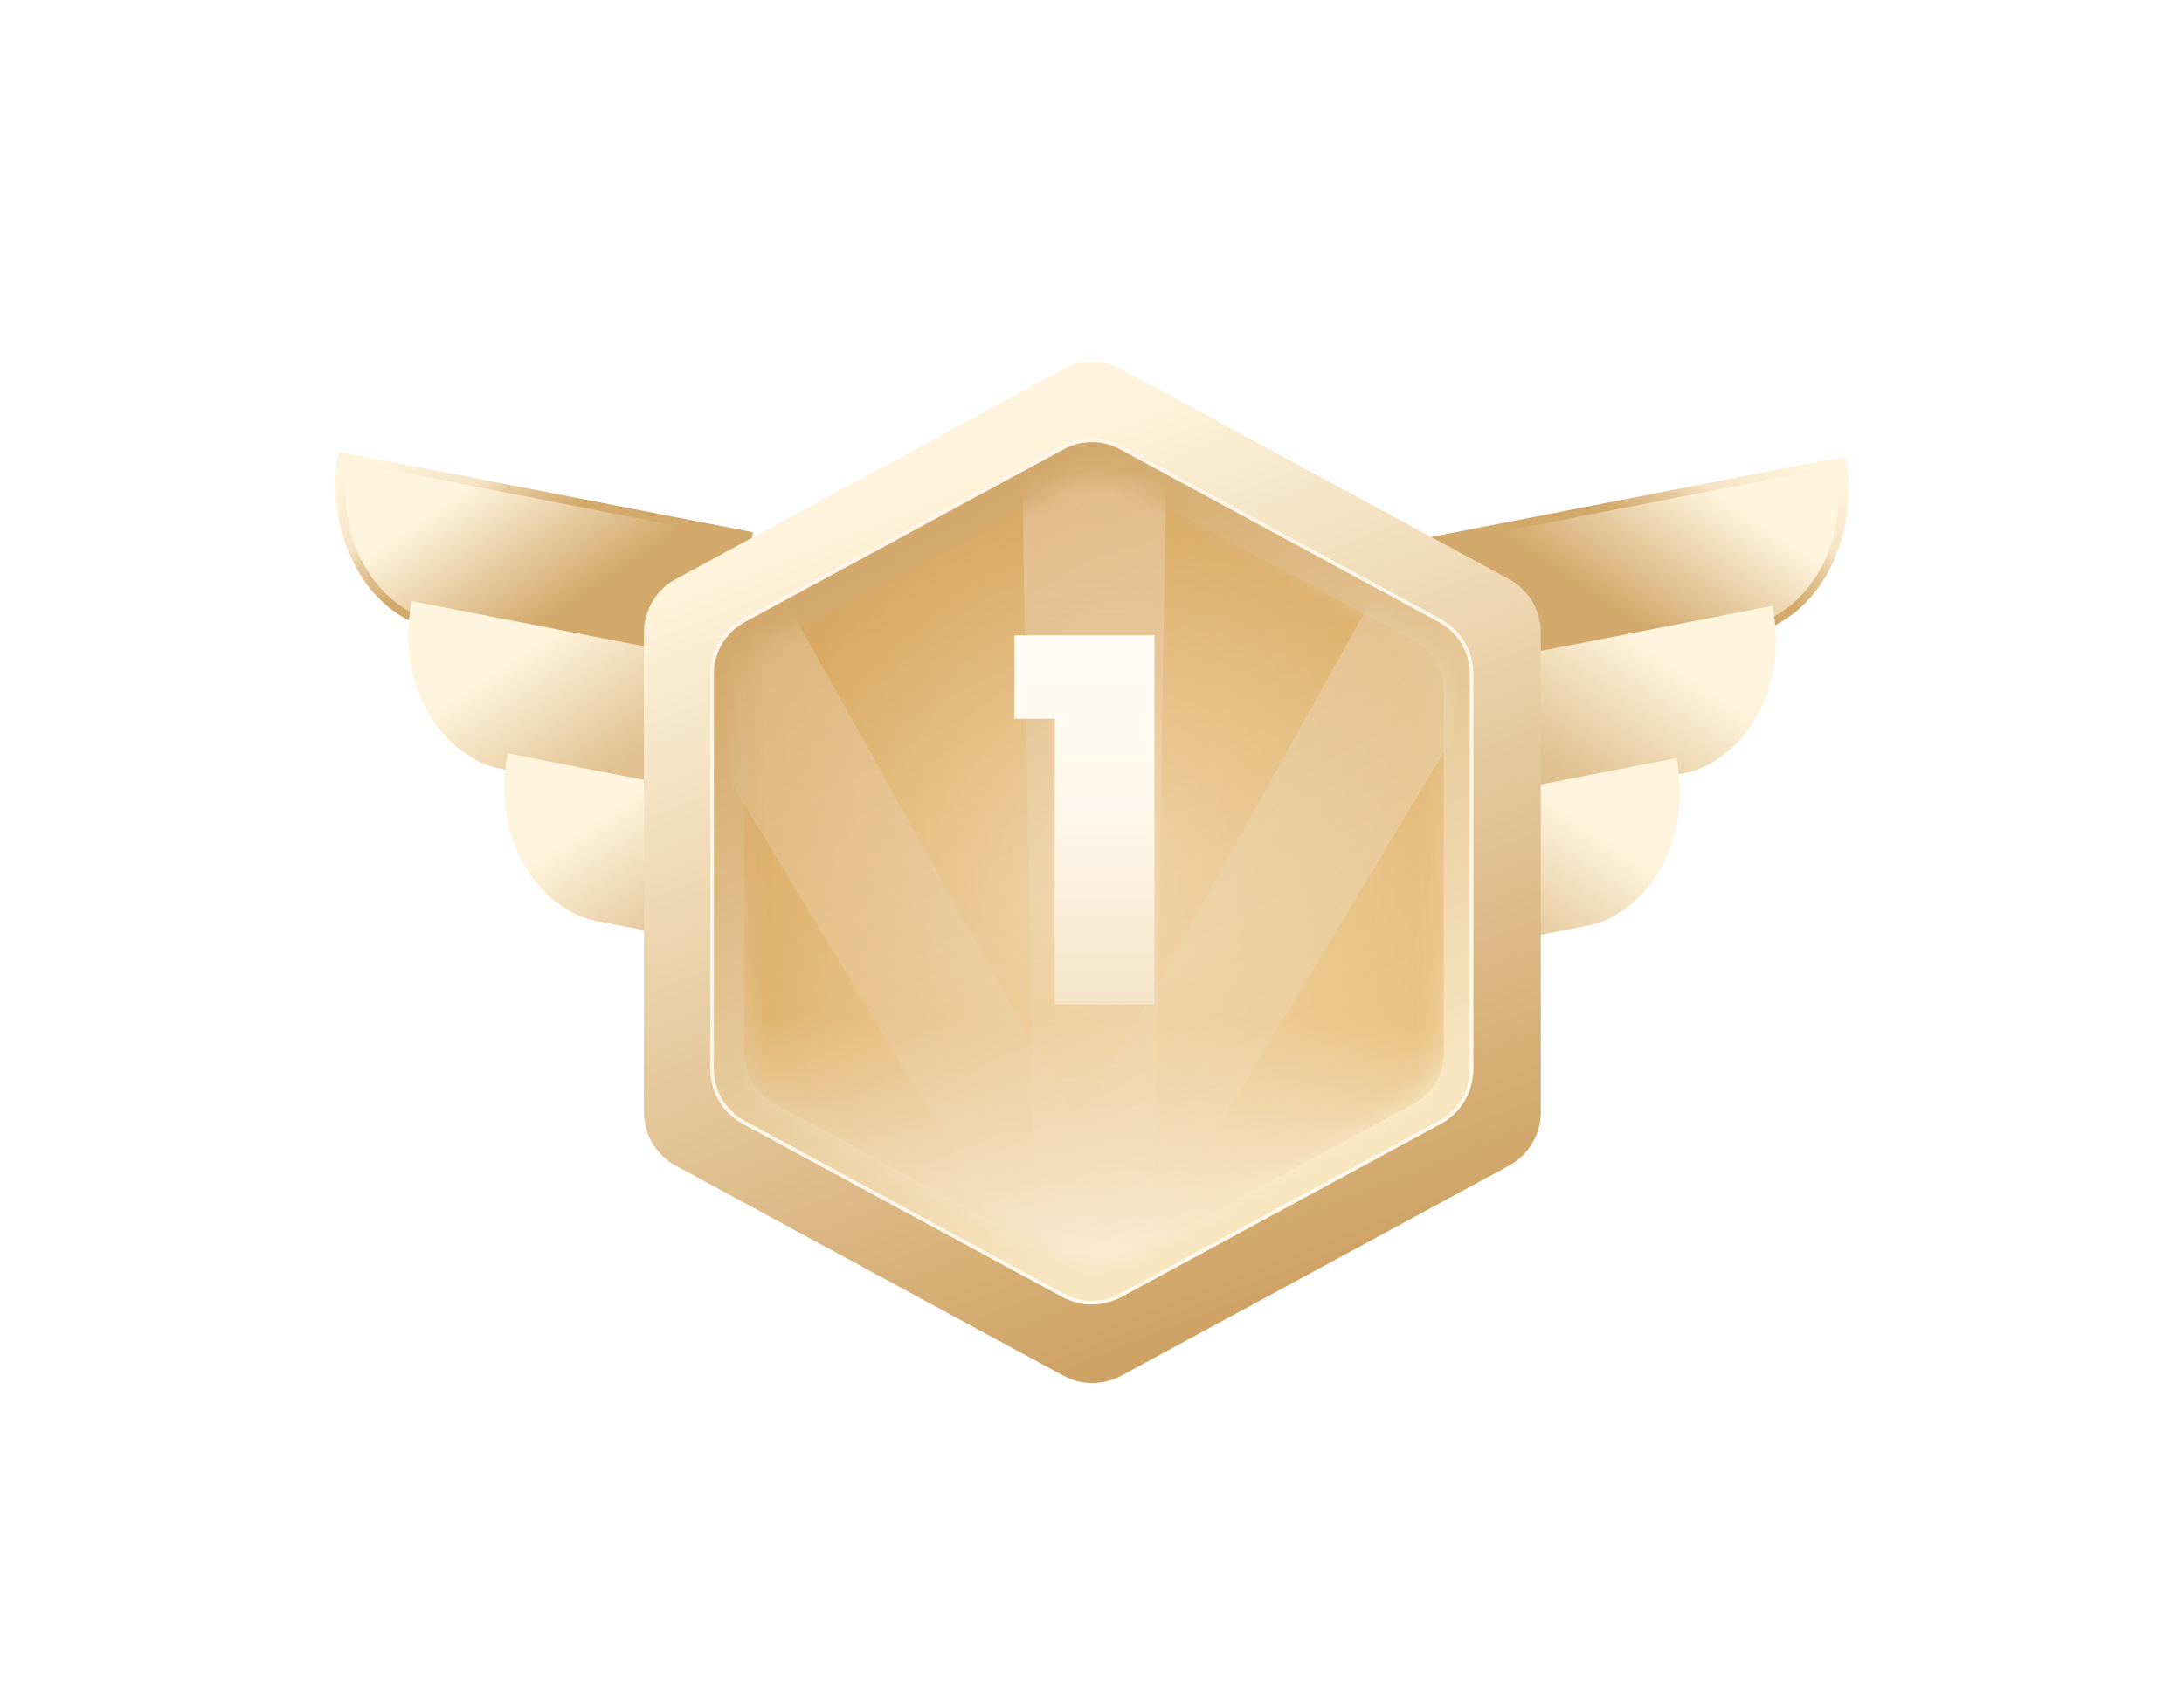 <svg width="101" height="78" viewBox="0 0 101 78" fill="none" xmlns="http://www.w3.org/2000/svg">
<g filter="url(#filter0_dd_453_6910)">
<path d="M33.477 30.312L34.789 23.616L15.656 19.896C14.835 24.081 17.314 27.17 19.728 27.64L33.477 30.312Z" fill="url(#paint0_linear_453_6910)"/>
<path d="M33.285 30.441L34.598 23.745L15.953 20.12C15.133 24.305 17.611 27.394 20.025 27.863L33.285 30.441Z" stroke="url(#paint1_linear_453_6910)" stroke-width="0.381"/>
<path d="M33.605 36.565L34.918 29.868L19.042 26.781C18.221 30.966 20.7 34.055 23.114 34.525L33.605 36.565Z" fill="url(#paint2_linear_453_6910)"/>
<path d="M38.039 43.607L39.352 36.911L23.475 33.824C22.655 38.01 25.134 41.098 27.547 41.568L38.039 43.607Z" fill="url(#paint3_linear_453_6910)"/>
<path d="M67.527 30.529L66.215 23.833L85.348 20.113C86.168 24.298 83.69 27.387 81.276 27.856L67.527 30.529Z" fill="url(#paint4_linear_453_6910)"/>
<path d="M67.719 30.66L66.406 23.964L85.051 20.339C85.871 24.524 83.392 27.613 80.978 28.082L67.719 30.66Z" stroke="url(#paint5_linear_453_6910)" stroke-width="0.381"/>
<path d="M67.402 36.783L66.09 30.087L81.966 27C82.787 31.185 80.308 34.274 77.894 34.743L67.402 36.783Z" fill="url(#paint6_linear_453_6910)"/>
<path d="M62.965 43.824L61.652 37.128L77.529 34.041C78.349 38.226 75.87 41.315 73.456 41.784L62.965 43.824Z" fill="url(#paint7_linear_453_6910)"/>
<g filter="url(#filter1_d_453_6910)">
<path d="M49.173 14.728L31.254 24.435C30.344 24.928 29.777 25.88 29.777 26.915L29.777 49.085C29.777 50.12 30.344 51.072 31.254 51.565L49.173 61.272C50.011 61.726 51.022 61.726 51.86 61.272L69.778 51.565C70.688 51.072 71.255 50.12 71.255 49.085L71.255 26.915C71.255 25.88 70.688 24.928 69.778 24.435L51.86 14.728C51.022 14.274 50.011 14.274 49.173 14.728Z" fill="url(#paint8_linear_453_6910)"/>
<path d="M49.153 18.36L34.401 26.352C33.495 26.843 32.93 27.791 32.93 28.822L32.93 47.093C32.93 48.125 33.495 49.073 34.401 49.564L49.153 57.556C49.988 58.008 50.995 58.008 51.83 57.556L66.582 49.564C67.488 49.073 68.053 48.125 68.053 47.093L68.053 28.822C68.053 27.791 67.488 26.843 66.582 26.352L51.83 18.36C50.995 17.907 49.988 17.907 49.153 18.36Z" fill="url(#paint9_linear_453_6910)"/>
<g filter="url(#filter2_f_453_6910)">
<path d="M49.153 18.36L34.401 26.352C33.495 26.843 32.93 27.791 32.93 28.822L32.93 47.093C32.93 48.125 33.495 49.073 34.401 49.564L49.153 57.556C49.988 58.008 50.995 58.008 51.83 57.556L66.582 49.564C67.488 49.073 68.053 48.125 68.053 47.093L68.053 28.822C68.053 27.791 67.488 26.843 66.582 26.352L51.83 18.36C50.995 17.907 49.988 17.907 49.153 18.36Z" stroke="url(#paint10_linear_453_6910)" stroke-width="0.166"/>
</g>
<g opacity="0.5">
<mask id="mask0_453_6910" style="mask-type:alpha" maskUnits="userSpaceOnUse" x="34" y="19" width="33" height="38">
<path d="M49.326 19.976L35.822 27.285C34.959 27.752 34.422 28.654 34.422 29.635L34.422 46.345C34.422 47.326 34.959 48.229 35.822 48.696L49.326 56.005C50.12 56.434 51.077 56.434 51.87 56.005L65.374 48.696C66.237 48.229 66.775 47.326 66.775 46.345L66.775 29.635C66.775 28.654 66.237 27.752 65.374 27.285L51.87 19.976C51.077 19.546 50.12 19.546 49.326 19.976Z" fill="#A6D3DE"/>
</mask>
<g mask="url(#mask0_453_6910)">
<path d="M49.326 19.976L35.822 27.285C34.959 27.752 34.422 28.654 34.422 29.635L34.422 46.345C34.422 47.326 34.959 48.229 35.822 48.696L49.326 56.005C50.12 56.434 51.077 56.434 51.87 56.005L65.374 48.696C66.237 48.229 66.775 47.326 66.775 46.345L66.775 29.635C66.775 28.654 66.237 27.752 65.374 27.285L51.87 19.976C51.077 19.546 50.12 19.546 49.326 19.976Z" fill="url(#paint11_radial_453_6910)"/>
<path opacity="0.5" d="M47.897 57.433L47.254 18.547H53.948L53.305 57.433H47.897Z" fill="url(#paint12_linear_453_6910)"/>
<path opacity="0.5" d="M47.81 57.088L27.73 23.732L33.527 20.399L52.494 54.395L47.81 57.088Z" fill="url(#paint13_linear_453_6910)"/>
<path opacity="0.5" d="M47.252 54.394L66.219 20.398L72.016 23.732L51.936 57.087L47.252 54.394Z" fill="url(#paint14_linear_453_6910)"/>
<rect x="34.426" y="35.768" width="32.353" height="20.924" fill="url(#paint15_linear_453_6910)"/>
<g filter="url(#filter3_i_453_6910)">
<path d="M49.326 19.976L35.822 27.285C34.959 27.752 34.422 28.654 34.422 29.635L34.422 46.345C34.422 47.326 34.959 48.229 35.822 48.696L49.326 56.005C50.12 56.434 51.077 56.434 51.87 56.005L65.374 48.696C66.237 48.229 66.775 47.326 66.775 46.345L66.775 29.635C66.775 28.654 66.237 27.752 65.374 27.285L51.87 19.976C51.077 19.546 50.12 19.546 49.326 19.976Z" fill="#6052B4" fill-opacity="0.01"/>
</g>
</g>
</g>
</g>
</g>
<path d="M53.386 46.448H48.782V33.236H46.91V29.381H53.386V46.448Z" fill="url(#paint16_linear_453_6910)"/>
<defs>
<filter id="filter0_dd_453_6910" x="0.259" y="0.166" width="100.485" height="77.7" filterUnits="userSpaceOnUse" color-interpolation-filters="sRGB">
<feFlood flood-opacity="0" result="BackgroundImageFix"/>
<feColorMatrix in="SourceAlpha" type="matrix" values="0 0 0 0 0 0 0 0 0 0 0 0 0 0 0 0 0 0 127 0" result="hardAlpha"/>
<feOffset/>
<feGaussianBlur stdDeviation="2.539"/>
<feColorMatrix type="matrix" values="0 0 0 0 0.992 0 0 0 0 0.802 0 0 0 0 0.516 0 0 0 0.7 0"/>
<feBlend mode="normal" in2="BackgroundImageFix" result="effect1_dropShadow_453_6910"/>
<feColorMatrix in="SourceAlpha" type="matrix" values="0 0 0 0 0 0 0 0 0 0 0 0 0 0 0 0 0 0 127 0" result="hardAlpha"/>
<feOffset dy="1.016"/>
<feGaussianBlur stdDeviation="7.618"/>
<feColorMatrix type="matrix" values="0 0 0 0 1 0 0 0 0 0.723 0 0 0 0 0.467 0 0 0 0.2 0"/>
<feBlend mode="normal" in2="effect1_dropShadow_453_6910" result="effect2_dropShadow_453_6910"/>
<feBlend mode="normal" in="SourceGraphic" in2="effect2_dropShadow_453_6910" result="shape"/>
</filter>
<filter id="filter1_d_453_6910" x="28.782" y="14.387" width="43.468" height="49.549" filterUnits="userSpaceOnUse" color-interpolation-filters="sRGB">
<feFlood flood-opacity="0" result="BackgroundImageFix"/>
<feColorMatrix in="SourceAlpha" type="matrix" values="0 0 0 0 0 0 0 0 0 0 0 0 0 0 0 0 0 0 127 0" result="hardAlpha"/>
<feOffset dy="1.327"/>
<feGaussianBlur stdDeviation="0.498"/>
<feColorMatrix type="matrix" values="0 0 0 0 0.438 0 0 0 0 0.287 0 0 0 0 0.111 0 0 0 0.6 0"/>
<feBlend mode="normal" in2="BackgroundImageFix" result="effect1_dropShadow_453_6910"/>
<feBlend mode="normal" in="SourceGraphic" in2="effect1_dropShadow_453_6910" result="shape"/>
</filter>
<filter id="filter2_f_453_6910" x="32.798" y="17.888" width="35.389" height="40.141" filterUnits="userSpaceOnUse" color-interpolation-filters="sRGB">
<feFlood flood-opacity="0" result="BackgroundImageFix"/>
<feBlend mode="normal" in="SourceGraphic" in2="BackgroundImageFix" result="shape"/>
<feGaussianBlur stdDeviation="0.025" result="effect1_foregroundBlur_453_6910"/>
</filter>
<filter id="filter3_i_453_6910" x="34.422" y="19.654" width="32.352" height="36.672" filterUnits="userSpaceOnUse" color-interpolation-filters="sRGB">
<feFlood flood-opacity="0" result="BackgroundImageFix"/>
<feBlend mode="normal" in="SourceGraphic" in2="BackgroundImageFix" result="shape"/>
<feColorMatrix in="SourceAlpha" type="matrix" values="0 0 0 0 0 0 0 0 0 0 0 0 0 0 0 0 0 0 127 0" result="hardAlpha"/>
<feOffset/>
<feGaussianBlur stdDeviation="1.116"/>
<feComposite in2="hardAlpha" operator="arithmetic" k2="-1" k3="1"/>
<feColorMatrix type="matrix" values="0 0 0 0 0.458 0 0 0 0 0.257 0 0 0 0 0.071 0 0 0 1 0"/>
<feBlend mode="normal" in2="shape" result="effect1_innerShadow_453_6910"/>
</filter>
<linearGradient id="paint0_linear_453_6910" x1="24.056" y1="28.481" x2="19.497" y2="21.683" gradientUnits="userSpaceOnUse">
<stop stop-color="#D2A86B"/>
<stop offset="0.875" stop-color="#FFF5DE"/>
</linearGradient>
<linearGradient id="paint1_linear_453_6910" x1="16.887" y1="20.302" x2="20.965" y2="28.065" gradientUnits="userSpaceOnUse">
<stop stop-color="#FFF5DE"/>
<stop offset="0.379" stop-color="#F5E3C4"/>
<stop offset="0.481" stop-color="#E6CA9E"/>
<stop offset="0.729" stop-color="#D2A86B"/>
</linearGradient>
<linearGradient id="paint2_linear_453_6910" x1="27.442" y1="35.366" x2="22.883" y2="28.568" gradientUnits="userSpaceOnUse">
<stop stop-color="#E0C08E"/>
<stop offset="0.875" stop-color="#FFF5DE"/>
</linearGradient>
<linearGradient id="paint3_linear_453_6910" x1="31.875" y1="42.409" x2="27.316" y2="35.611" gradientUnits="userSpaceOnUse">
<stop stop-color="#E0C08E"/>
<stop offset="0.875" stop-color="#FFF5DE"/>
</linearGradient>
<linearGradient id="paint4_linear_453_6910" x1="76.948" y1="28.698" x2="81.507" y2="21.899" gradientUnits="userSpaceOnUse">
<stop stop-color="#D2A86B"/>
<stop offset="0.875" stop-color="#FFF5DE"/>
</linearGradient>
<linearGradient id="paint5_linear_453_6910" x1="84.117" y1="20.52" x2="80.039" y2="28.284" gradientUnits="userSpaceOnUse">
<stop stop-color="#FFF5DE"/>
<stop offset="0.379" stop-color="#F5E3C4"/>
<stop offset="0.481" stop-color="#E6CA9E"/>
<stop offset="0.729" stop-color="#D2A86B"/>
</linearGradient>
<linearGradient id="paint6_linear_453_6910" x1="73.566" y1="35.585" x2="78.125" y2="28.786" gradientUnits="userSpaceOnUse">
<stop stop-color="#E0C08E"/>
<stop offset="0.875" stop-color="#FFF5DE"/>
</linearGradient>
<linearGradient id="paint7_linear_453_6910" x1="69.129" y1="42.626" x2="73.688" y2="35.827" gradientUnits="userSpaceOnUse">
<stop stop-color="#E0C08E"/>
<stop offset="0.875" stop-color="#FFF5DE"/>
</linearGradient>
<linearGradient id="paint8_linear_453_6910" x1="43.519" y1="19.019" x2="58.649" y2="57.518" gradientUnits="userSpaceOnUse">
<stop stop-color="#FFF5DE"/>
<stop offset="1" stop-color="#CFA365"/>
</linearGradient>
<linearGradient id="paint9_linear_453_6910" x1="41.64" y1="22.84" x2="57.631" y2="52.471" gradientUnits="userSpaceOnUse">
<stop stop-color="#D2A86C"/>
<stop offset="1" stop-color="#F8E6C0"/>
</linearGradient>
<linearGradient id="paint10_linear_453_6910" x1="43.382" y1="21.765" x2="60.611" y2="52.889" gradientUnits="userSpaceOnUse">
<stop stop-color="#FFF6E7"/>
<stop offset="1" stop-color="#FFF8EC"/>
</linearGradient>
<radialGradient id="paint11_radial_453_6910" cx="0" cy="0" r="1" gradientUnits="userSpaceOnUse" gradientTransform="translate(50.598 37.99) rotate(90) scale(18.703 16.176)">
<stop stop-color="#FFE4BA"/>
<stop offset="1" stop-color="#DEA44D"/>
</radialGradient>
<linearGradient id="paint12_linear_453_6910" x1="50.601" y1="18.547" x2="50.601" y2="57.433" gradientUnits="userSpaceOnUse">
<stop stop-color="white"/>
<stop offset="1" stop-color="#F2EDED" stop-opacity="0"/>
</linearGradient>
<linearGradient id="paint13_linear_453_6910" x1="30.629" y1="22.066" x2="50.032" y2="55.811" gradientUnits="userSpaceOnUse">
<stop stop-color="white"/>
<stop offset="1" stop-color="#F2EDED" stop-opacity="0"/>
</linearGradient>
<linearGradient id="paint14_linear_453_6910" x1="69.117" y1="22.065" x2="49.715" y2="55.81" gradientUnits="userSpaceOnUse">
<stop stop-color="white"/>
<stop offset="1" stop-color="#F2EDED" stop-opacity="0"/>
</linearGradient>
<linearGradient id="paint15_linear_453_6910" x1="50.602" y1="44.841" x2="50.505" y2="55.395" gradientUnits="userSpaceOnUse">
<stop stop-color="white" stop-opacity="0"/>
<stop offset="1" stop-color="#FFF1E3"/>
</linearGradient>
<linearGradient id="paint16_linear_453_6910" x1="50.478" y1="24.996" x2="50.478" y2="52.386" gradientUnits="userSpaceOnUse">
<stop stop-color="white"/>
<stop offset="0.466" stop-color="#FFF8E9"/>
<stop offset="1" stop-color="#EED7B1"/>
</linearGradient>
</defs>
</svg>
